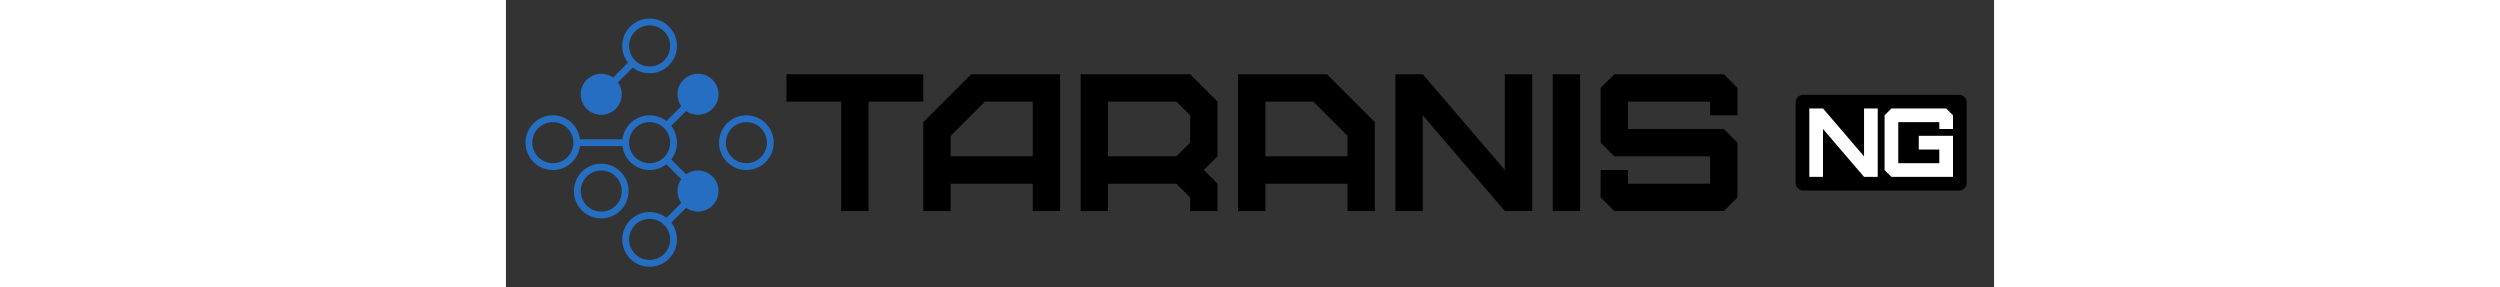 <svg xmlns="http://www.w3.org/2000/svg" version="1.1" height="50" viewBox="0 0 435 84" class="logo"
    style="fill-rule:evenodd;clip-rule:evenodd;stroke-linejoin:round;stroke-miterlimit:2;">
    <rect x="0" y="0" width="435" height="84" fill="#333333" stroke="none"/>
    <style>
        #taranis-logo {
            --color-1: #000;
            --color-3: #256ec2;
            --color-2: #fff;
        }
    </style>
    <g id="taranis-logo">
        <path fill="#000"
            d="M355.998,61.705l-32,0l-4,-4l0,-8l8,0l0,4l24,0l0,-8l-28,0l-4,-4l0,-16l4,-4l32,0l4,4l0,8l-8,0l0,-4l-24,0l0,8l28,0l4,4l0,16l-4,4Zm-42,0l-8,0l0,-40l8,0l0,40Zm-92,0l-8,0l0,-40l26,0l14,14l0,26l-8,0l0,-8l-24,0l0,8Zm-60,0l-8,0l0,-8l-24,0l0,8l-8,0l0,-26l14,-14l26,0l0,40Zm106,0l-8,0l0,-40l8,0l24,28l0,-28l8,0l0,40l-8,0l-24,-28l0,28Zm-92,0l-8,0l0,-40l32,0l8,8l0,16l-4,4l4,4l0,8l-8,0l0,-4l-4,-4l-20,0l0,8Zm-54,-32l-16,0l0,32l-8,0l0,-32l-16,0l0,-8l40,0l0,8Zm302.795,-2c1.217,0 2.205,0.988 2.205,2.205l0,23.591c0,1.216 -0.988,2.204 -2.205,2.204l-45.591,0c-1.216,0 -2.204,-0.988 -2.204,-2.204l0,-23.591c0,-1.217 0.988,-2.205 2.204,-2.205l45.591,0Zm-270.795,2l-14,0l-10,10l0,6l24,0l0,-16Zm42,0l-20,0l0,16l20,0l4,-4l0,-8l-4,-4Zm40,0l-14,0l0,16l24,0l0,-6l-10,-10Z" />
        <path fill="#fff"
            d="M420.998,31.705l2,2l0,4l-4,0l0,-2l-12,0l0,12l12,0l0,-4l-6,0l0,-4l10,0l0,12l-18,0l-2,-2l0,-16l2,-2l16,0Zm-36,20l-4,0l0,-20l4,0l12,14l0,-14l4,0l0,20l-4,0l-12,-14l0,14Z" />
        <path fill="#256ec2"
            d="M51.249,31.04c-1.668,-2.343 -1.452,-5.619 0.648,-7.72c2.342,-2.341 6.144,-2.341 8.486,0c2.341,2.342 2.341,6.144 0,8.486c-2.101,2.1 -5.377,2.316 -7.72,0.648l-4.345,4.345c2.238,2.877 2.238,6.935 0,9.812l4.345,4.345c2.343,-1.668 5.619,-1.452 7.72,0.649c2.341,2.341 2.341,6.143 0,8.485c-2.101,2.101 -5.377,2.317 -7.72,0.648l-4.345,4.346c2.441,3.137 2.219,7.68 -0.663,10.562c-3.122,3.122 -8.192,3.122 -11.314,0c-3.122,-3.122 -3.122,-8.191 0,-11.313c2.883,-2.883 7.426,-3.104 10.563,-0.664l4.345,-4.345c-1.477,-2.074 -1.477,-4.88 0,-6.953l-4.345,-4.346c-3.137,2.441 -7.68,2.22 -10.563,-0.663c-1.306,-1.306 -2.066,-2.954 -2.279,-4.657l-12.412,0c-0.213,1.703 -0.973,3.351 -2.28,4.657c-3.122,3.122 -8.191,3.122 -11.313,0c-3.122,-3.122 -3.122,-8.192 0,-11.314c3.122,-3.122 8.191,-3.122 11.313,0c1.307,1.307 2.067,2.954 2.28,4.657l12.412,0c0.213,-1.703 0.973,-3.35 2.279,-4.657c2.883,-2.882 7.426,-3.103 10.563,-0.663l4.345,-4.345Zm-13.494,34.707c2.342,-2.342 6.144,-2.342 8.486,0c2.341,2.341 2.341,6.144 0,8.485c-2.342,2.342 -6.144,2.342 -8.486,0c-2.341,-2.341 -2.341,-6.144 0,-8.485Zm-15.556,-15.557c3.122,-3.122 8.192,-3.122 11.314,0c3.122,3.123 3.122,8.192 0,11.314c-3.122,3.122 -8.192,3.122 -11.314,0c-3.122,-3.122 -3.122,-8.191 0,-11.314Zm1.414,1.415c2.342,-2.342 6.144,-2.342 8.485,0c2.342,2.341 2.342,6.143 0,8.485c-2.341,2.342 -6.143,2.342 -8.485,0c-2.341,-2.342 -2.341,-6.144 0,-8.485Zm41.012,-15.557c3.122,-3.122 8.192,-3.122 11.314,0c3.122,3.122 3.122,8.192 0,11.314c-3.122,3.122 -8.192,3.122 -11.314,0c-3.122,-3.122 -3.122,-8.192 0,-11.314Zm1.415,1.415c2.341,-2.342 6.143,-2.342 8.485,0c2.341,2.341 2.341,6.143 0,8.485c-2.342,2.341 -6.144,2.341 -8.485,0c-2.342,-2.342 -2.342,-6.144 0,-8.485Zm-28.285,0c2.342,-2.342 6.144,-2.342 8.486,0c2.341,2.341 2.341,6.143 0,8.485c-2.342,2.341 -6.144,2.341 -8.486,0c-2.341,-2.342 -2.341,-6.144 0,-8.485Zm-28.284,0c2.342,-2.342 6.144,-2.342 8.485,0c2.342,2.341 2.342,6.143 0,8.485c-2.341,2.341 -6.143,2.341 -8.485,0c-2.342,-2.342 -2.342,-6.144 0,-8.485Zm26.207,-19.136c-2.441,-3.137 -2.22,-7.68 0.663,-10.563c3.122,-3.122 8.192,-3.122 11.314,0c3.122,3.122 3.122,8.192 0,11.314c-2.883,2.882 -7.426,3.104 -10.563,0.663l-4.345,4.345c1.668,2.343 1.452,5.619 -0.649,7.72c-2.341,2.341 -6.143,2.341 -8.485,0c-2.341,-2.342 -2.341,-6.144 0,-8.486c2.101,-2.1 5.377,-2.316 7.72,-0.648l4.345,-4.345Zm2.077,-9.149c2.342,-2.341 6.144,-2.341 8.486,0c2.341,2.342 2.341,6.144 0,8.486c-2.342,2.341 -6.144,2.341 -8.486,0c-2.341,-2.342 -2.341,-6.144 0,-8.486Z" />
    </g>
</svg>
